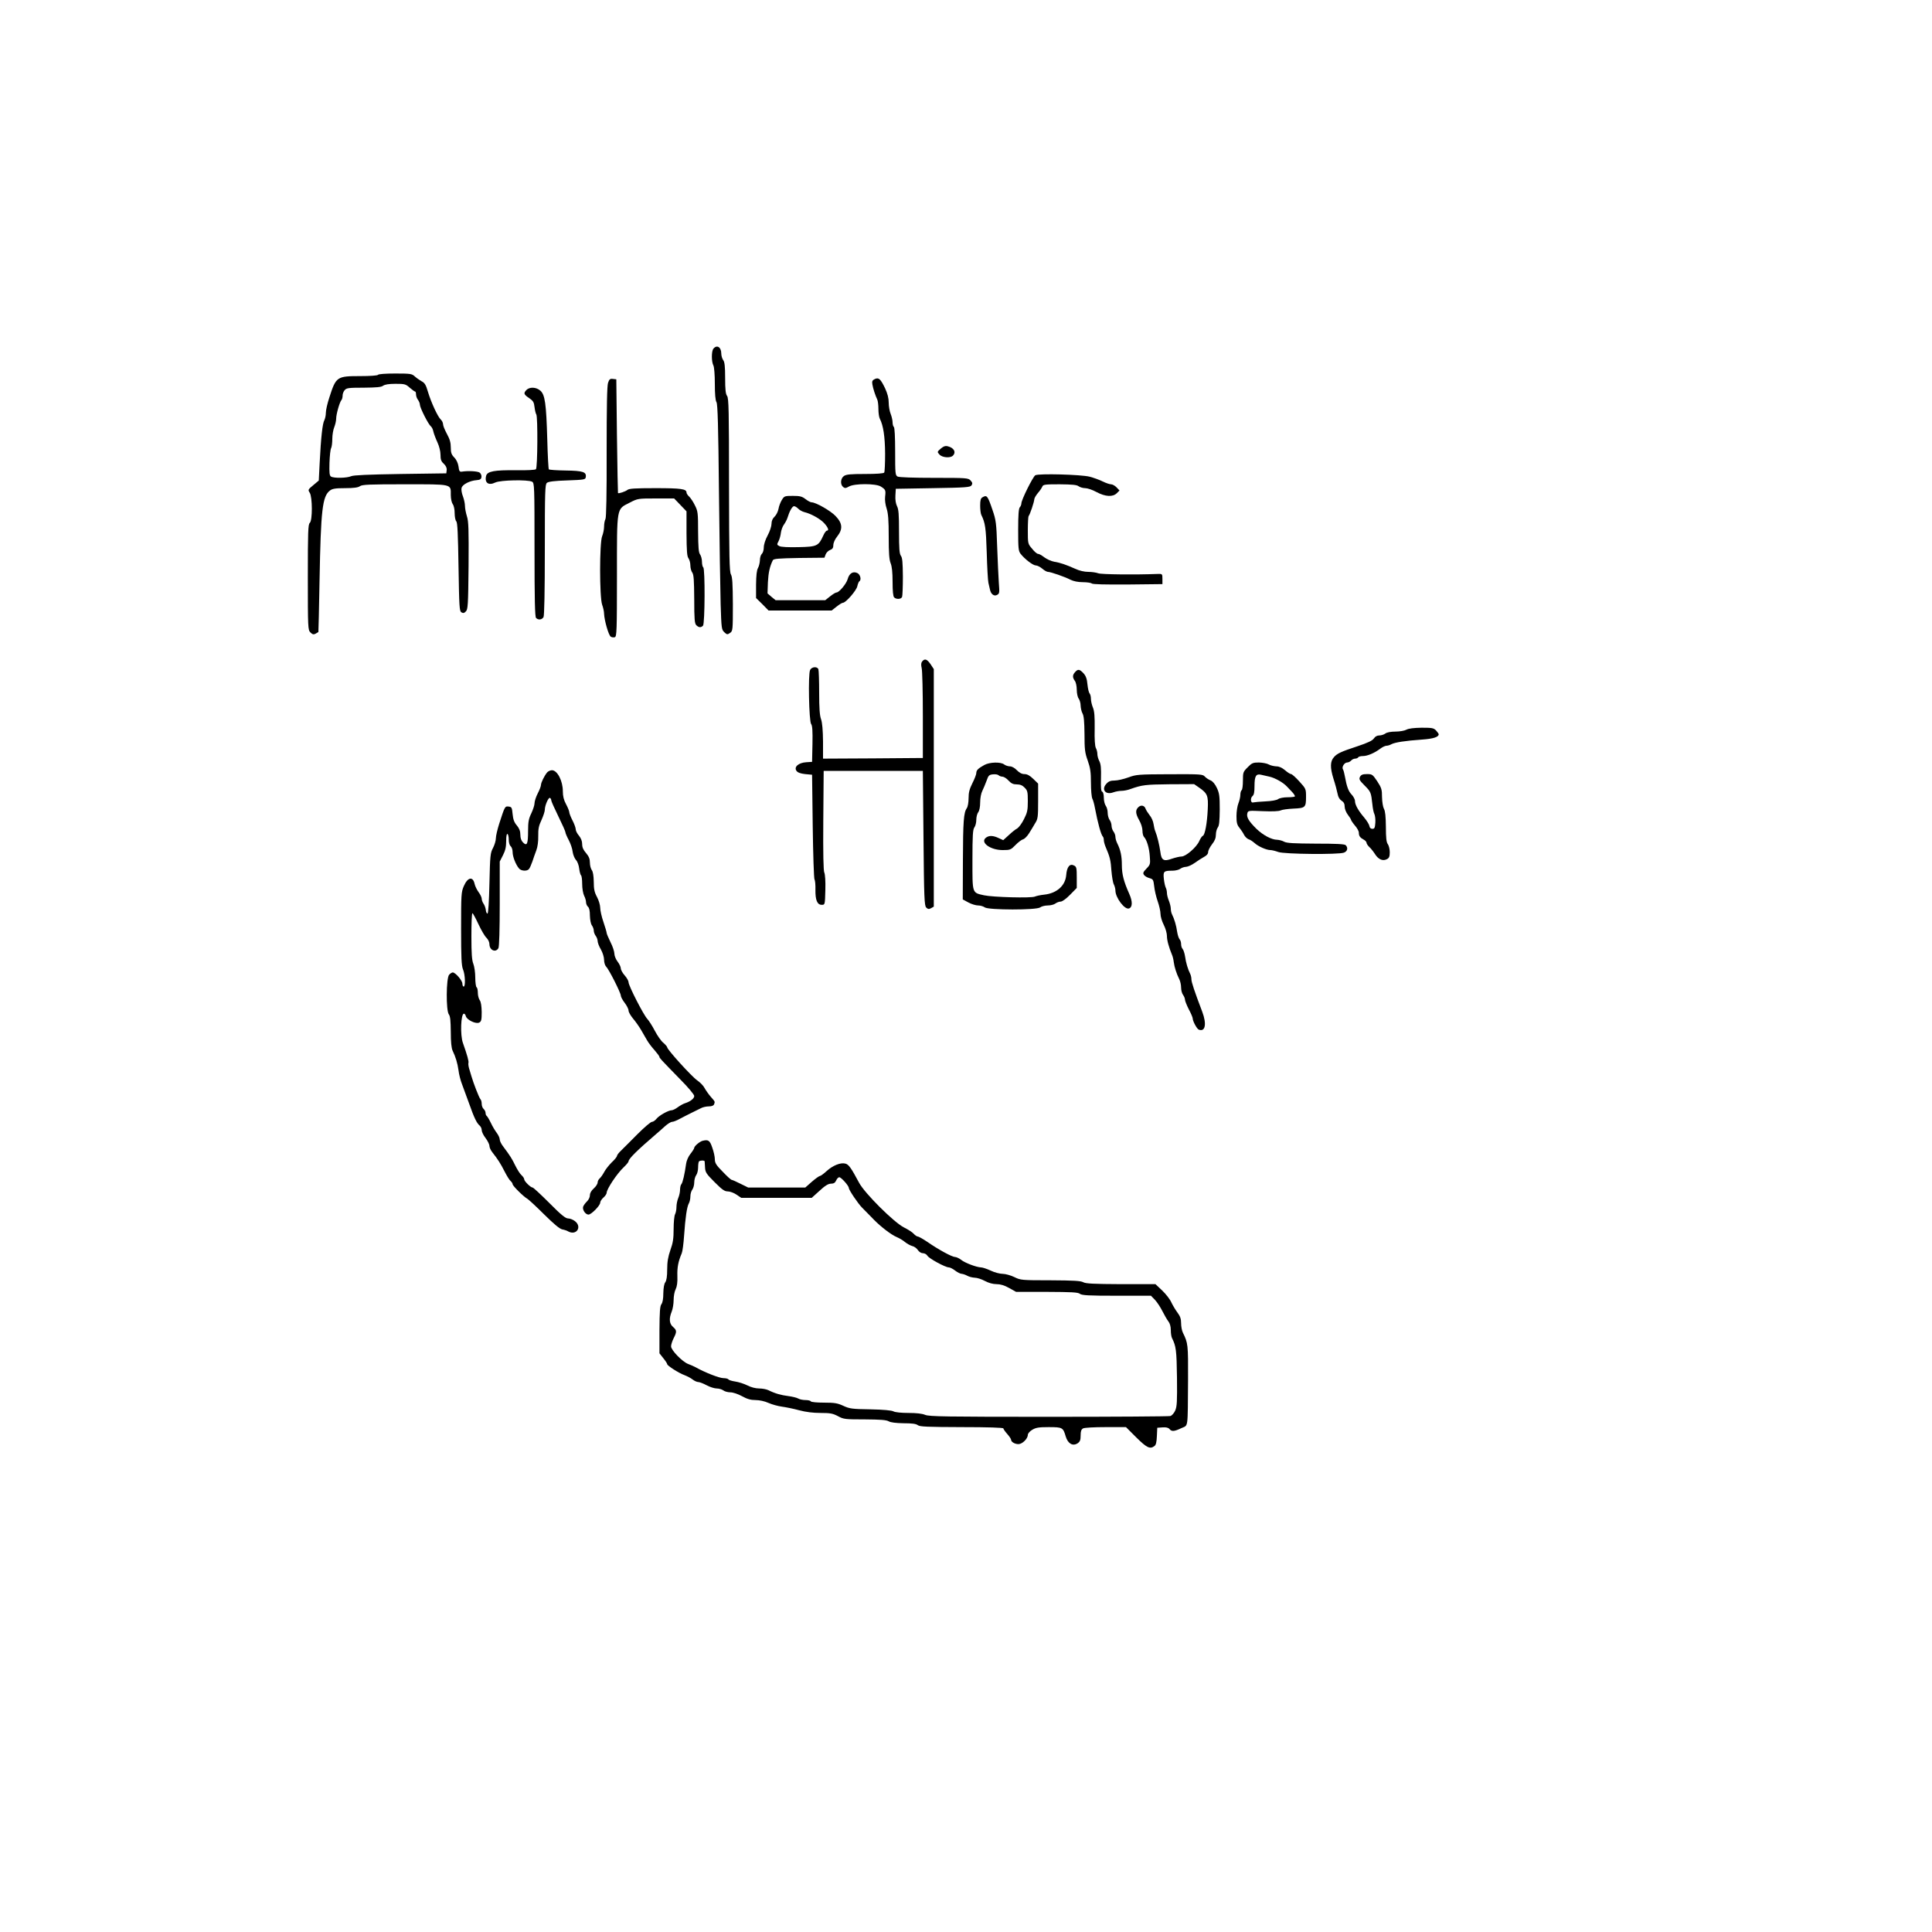 <?xml version="1.0" standalone="no"?>
<!DOCTYPE svg PUBLIC "-//W3C//DTD SVG 20010904//EN"
 "http://www.w3.org/TR/2001/REC-SVG-20010904/DTD/svg10.dtd">
<svg version="1.0" xmlns="http://www.w3.org/2000/svg"
 width="1500pt" height="1500pt" viewBox="0 0 1500 1500"
 preserveAspectRatio="xMidYMid meet">
<g transform="translate(0,1500) scale(0.1,-0.1)"
fill="#000000" stroke="none">
<path d="M5539 12293 c-16 -19 -16 -101 0 -131 6 -12 11 -73 11 -142 0 -79 4
-129 13 -143 9 -17 14 -187 19 -697 4 -371 10 -763 13 -871 6 -187 7 -197 28
-217 21 -20 25 -20 45 -6 21 15 22 20 22 222 -1 161 -4 213 -15 232 -12 21
-14 133 -15 696 0 573 -2 673 -15 690 -11 14 -15 50 -15 139 0 89 -4 125 -15
139 -8 11 -15 34 -15 51 0 50 -34 71 -61 38z"/>
<path d="M2935 12090 c-4 -6 -61 -10 -137 -10 -183 0 -189 -4 -241 -166 -15
-45 -27 -98 -27 -118 0 -21 -6 -47 -12 -59 -14 -25 -26 -130 -36 -330 l-7
-138 -43 -36 c-41 -34 -42 -36 -27 -59 21 -33 22 -216 0 -234 -13 -11 -15 -70
-15 -421 0 -397 1 -410 20 -429 16 -16 25 -18 40 -10 11 6 21 12 22 13 1 1 5
182 9 402 10 548 22 651 80 696 19 15 43 19 119 19 67 0 101 5 114 15 17 13
75 15 347 15 375 0 359 4 359 -83 0 -30 7 -60 15 -71 9 -12 15 -41 15 -71 0
-28 6 -57 13 -63 9 -10 13 -100 17 -354 5 -309 7 -342 22 -352 14 -8 22 -7 35
7 16 16 18 48 21 355 2 281 0 345 -13 384 -8 26 -15 62 -15 80 0 18 -7 51 -16
75 -9 23 -14 52 -10 65 6 27 64 56 116 60 27 2 36 8 38 24 2 11 -4 27 -13 34
-14 12 -91 16 -140 8 -16 -2 -21 4 -25 40 -4 26 -16 53 -33 70 -22 23 -27 37
-27 78 0 38 -8 65 -30 105 -16 30 -30 63 -30 75 0 11 -8 28 -18 37 -23 21 -75
133 -100 217 -15 52 -25 68 -49 80 -16 9 -40 26 -53 38 -22 20 -33 22 -151 22
-75 0 -130 -4 -134 -10z m246 -100 c19 -16 37 -30 42 -30 4 0 7 -10 7 -22 0
-13 7 -32 15 -42 8 -11 15 -28 15 -38 0 -23 65 -152 85 -168 8 -6 17 -25 20
-42 4 -17 18 -54 31 -82 14 -30 24 -70 24 -97 0 -36 5 -51 25 -69 17 -16 25
-33 23 -50 l-3 -25 -355 -5 c-253 -4 -363 -9 -383 -17 -33 -15 -135 -17 -157
-3 -12 7 -14 29 -12 106 2 54 7 106 13 115 5 10 9 42 9 72 0 30 7 71 15 90 8
20 15 50 15 67 0 34 27 129 41 144 5 6 9 21 9 35 0 13 7 33 17 43 14 16 33 18
147 18 99 1 136 4 150 15 14 10 45 15 97 15 70 0 79 -2 110 -30z"/>
<path d="M6792 12057 c-19 -9 -23 -17 -19 -41 5 -31 23 -87 38 -118 5 -10 9
-43 9 -74 0 -30 5 -64 11 -75 27 -52 40 -139 41 -271 0 -75 -3 -142 -7 -147
-4 -7 -60 -11 -148 -11 -113 0 -147 -3 -165 -16 -26 -18 -30 -65 -6 -85 14
-11 21 -10 46 4 42 24 207 24 246 0 38 -24 40 -29 34 -79 -3 -26 2 -63 12 -93
12 -38 16 -90 16 -219 0 -128 4 -178 15 -205 10 -25 15 -71 15 -145 0 -71 4
-112 12 -120 17 -17 55 -15 62 4 3 9 6 79 6 157 -1 109 -4 147 -15 161 -12 16
-15 56 -15 188 0 133 -3 175 -16 199 -9 19 -14 49 -12 82 l3 52 289 5 c257 4
290 7 299 22 9 13 7 22 -7 37 -18 20 -29 21 -283 21 -163 0 -272 4 -284 10
-18 10 -19 23 -19 195 0 112 -4 186 -10 190 -5 3 -10 20 -10 36 0 16 -7 46
-15 66 -8 19 -15 59 -15 87 0 35 -9 69 -28 111 -36 74 -49 86 -80 72z"/>
<path d="M4721 12028 c-8 -23 -11 -183 -11 -535 1 -333 -3 -509 -9 -522 -6
-11 -11 -37 -11 -59 0 -22 -7 -56 -15 -75 -21 -51 -21 -473 0 -532 8 -22 15
-53 15 -70 2 -51 35 -168 52 -178 8 -6 23 -7 32 -4 14 6 16 50 16 474 0 547
-5 517 100 571 62 32 65 32 203 32 l141 0 48 -50 48 -50 0 -172 c1 -136 4
-177 15 -192 8 -11 15 -36 15 -56 0 -20 7 -45 15 -56 11 -15 14 -57 15 -206 0
-156 3 -189 16 -202 19 -19 36 -20 52 -4 15 15 17 444 2 453 -5 3 -10 23 -10
44 0 20 -7 46 -15 57 -11 15 -14 54 -15 176 0 146 -2 160 -25 205 -13 27 -33
57 -45 68 -11 10 -20 24 -20 31 0 28 -42 34 -241 34 -157 0 -206 -3 -218 -14
-15 -12 -68 -30 -73 -24 -1 2 -5 201 -8 443 l-5 440 -26 3 c-22 3 -29 -2 -38
-30z"/>
<path d="M4086 11971 c-23 -25 -19 -34 24 -63 29 -20 36 -31 40 -68 3 -25 9
-51 14 -58 12 -20 10 -412 -3 -425 -6 -6 -67 -9 -155 -8 -168 2 -223 -8 -232
-44 -13 -54 19 -77 72 -51 40 19 252 23 285 6 18 -10 19 -27 19 -528 0 -390 3
-521 12 -530 18 -18 46 -14 58 7 6 13 10 196 10 524 0 457 2 506 16 518 12 10
59 16 158 19 133 5 141 6 144 26 6 40 -22 49 -156 51 -69 1 -128 5 -131 9 -3
3 -9 108 -12 232 -8 280 -18 348 -54 379 -33 29 -85 30 -109 4z"/>
<path d="M7304 11517 c-28 -25 -29 -25 -10 -46 21 -24 84 -29 104 -9 27 27 9
61 -39 73 -20 5 -33 0 -55 -18z"/>
<path d="M8038 11310 c-19 -12 -108 -191 -108 -218 0 -10 -6 -24 -12 -30 -9
-9 -13 -59 -13 -175 0 -144 2 -165 19 -187 31 -40 96 -90 118 -90 11 0 33 -11
50 -25 16 -14 36 -25 44 -25 21 0 131 -38 175 -61 25 -12 59 -19 97 -19 32 0
63 -5 68 -10 7 -7 107 -9 280 -8 l269 3 0 40 c0 39 -1 40 -35 39 -179 -7 -440
-4 -463 5 -16 6 -50 11 -77 11 -31 0 -70 9 -102 24 -72 32 -115 47 -164 55
-22 4 -56 19 -76 34 -19 15 -41 27 -49 27 -8 0 -29 18 -46 40 -33 38 -33 40
-33 143 0 57 3 107 6 110 10 10 43 109 44 129 0 10 13 32 28 50 16 18 31 41
35 51 6 15 21 17 134 17 97 -1 133 -4 147 -15 11 -8 34 -15 52 -15 17 0 56
-13 87 -30 69 -37 127 -40 158 -9 l21 21 -23 24 c-12 13 -32 24 -43 24 -11 0
-40 10 -65 22 -25 13 -71 29 -101 37 -67 17 -397 26 -422 11z"/>
<path d="M6070 11118 c-11 -18 -23 -50 -26 -70 -4 -20 -17 -47 -30 -59 -16
-15 -24 -34 -24 -56 0 -18 -13 -59 -30 -90 -18 -33 -30 -71 -30 -93 0 -21 -7
-43 -15 -50 -8 -7 -15 -29 -15 -49 -1 -20 -7 -47 -15 -61 -10 -17 -14 -58 -15
-129 l0 -104 49 -48 48 -49 245 0 245 0 38 30 c21 17 43 30 49 30 23 0 105 95
112 128 4 18 11 35 15 38 19 11 9 54 -15 65 -34 16 -63 -3 -75 -48 -11 -37
-66 -103 -87 -103 -6 0 -28 -13 -49 -30 l-38 -30 -193 0 -192 0 -32 26 -31 27
3 86 c4 76 14 121 38 171 6 12 41 15 204 18 l197 2 9 25 c5 14 21 30 35 35 19
7 25 17 25 38 0 17 12 45 30 67 45 57 42 102 -13 159 -39 41 -153 106 -186
106 -8 0 -29 11 -47 25 -27 21 -44 25 -98 25 -64 0 -67 -1 -86 -32z m127 -67
c10 -11 32 -23 48 -27 51 -12 125 -53 155 -87 30 -33 38 -57 20 -57 -6 0 -19
-17 -28 -38 -37 -81 -48 -87 -192 -90 -82 -2 -136 1 -149 8 -20 10 -20 13 -6
39 8 16 16 45 18 66 3 20 13 49 24 63 11 15 23 39 27 52 15 50 37 90 51 90 8
0 22 -9 32 -19z"/>
<path d="M7628 11139 c-14 -8 -18 -23 -18 -65 0 -30 4 -62 9 -72 30 -61 36
-99 42 -292 3 -113 9 -218 13 -235 4 -16 9 -40 12 -52 7 -36 32 -55 55 -42 19
10 20 17 14 92 -3 45 -9 172 -13 282 -6 183 -9 207 -36 285 -38 112 -44 119
-78 99z"/>
<path d="M7160 9865 c-9 -11 -10 -26 -4 -53 5 -20 9 -185 9 -367 l0 -330 -387
-3 -388 -2 0 132 c-1 90 -6 146 -15 173 -11 29 -15 87 -15 207 0 91 -3 173 -6
182 -9 23 -51 20 -64 -5 -17 -30 -9 -401 8 -421 9 -12 12 -53 10 -154 l-3
-139 -46 -3 c-60 -4 -97 -37 -75 -67 9 -13 31 -21 67 -25 l54 -5 5 -400 c3
-220 9 -406 14 -414 5 -7 8 -43 7 -80 -1 -79 14 -116 49 -116 25 0 25 0 28
115 2 67 -2 123 -8 135 -7 13 -10 149 -8 405 l3 385 385 0 385 0 5 -522 c4
-466 7 -524 21 -539 13 -13 21 -14 38 -5 l21 12 0 922 0 922 -25 38 c-28 40
-45 46 -65 22z"/>
<path d="M8347 9782 c-21 -23 -21 -42 -2 -68 8 -10 15 -41 15 -69 0 -28 7 -59
15 -69 8 -11 15 -36 15 -55 1 -20 7 -47 15 -61 10 -18 14 -62 15 -160 0 -117
3 -144 25 -205 20 -57 25 -89 25 -173 0 -57 5 -112 11 -123 6 -11 15 -44 20
-72 23 -120 47 -208 62 -223 4 -4 7 -16 7 -27 0 -10 6 -33 13 -50 34 -79 41
-107 46 -187 4 -47 12 -95 19 -107 6 -12 12 -33 12 -47 0 -56 73 -152 106
-139 27 10 28 53 2 112 -43 96 -58 153 -58 225 0 70 -10 117 -36 169 -8 16
-14 38 -14 50 0 12 -7 31 -15 41 -8 11 -15 31 -15 45 0 14 -7 35 -15 45 -8 11
-15 36 -15 55 0 20 -7 45 -15 55 -8 11 -15 39 -15 62 0 25 -5 44 -12 47 -10 3
-12 30 -10 105 2 76 -1 108 -12 131 -9 16 -16 42 -16 56 0 15 -5 36 -12 48 -7
14 -11 67 -9 149 1 95 -2 135 -13 163 -9 21 -16 52 -16 69 0 18 -5 37 -11 43
-5 5 -13 37 -16 69 -4 44 -12 66 -31 87 -30 32 -43 34 -65 9z"/>
<path d="M10920 9335 c-14 -8 -52 -15 -85 -15 -36 0 -68 -6 -79 -15 -11 -8
-32 -15 -47 -15 -17 0 -32 -8 -42 -23 -11 -17 -47 -34 -128 -61 -128 -42 -157
-56 -182 -84 -30 -33 -31 -81 -4 -168 14 -43 28 -96 32 -117 4 -24 15 -43 30
-53 18 -11 25 -25 25 -47 0 -17 11 -45 25 -63 14 -18 25 -36 25 -41 1 -4 14
-24 30 -43 17 -19 30 -43 30 -55 0 -26 10 -39 38 -54 12 -6 22 -18 22 -25 0
-7 10 -21 21 -32 12 -10 32 -36 45 -56 26 -41 61 -56 93 -38 16 8 21 20 21 53
0 24 -7 52 -15 63 -11 14 -15 49 -15 134 -1 80 -5 123 -15 140 -8 15 -14 53
-15 91 0 59 -4 72 -37 123 -36 53 -39 56 -80 56 -33 0 -45 -5 -54 -21 -9 -18
-5 -27 35 -67 49 -49 51 -54 61 -146 3 -32 10 -67 16 -77 5 -11 9 -41 7 -67
-3 -39 -6 -47 -23 -47 -13 0 -21 8 -23 22 -2 12 -20 41 -40 65 -47 55 -72 100
-72 129 0 13 -12 35 -26 50 -25 26 -38 61 -53 144 -4 23 -10 46 -15 53 -10 17
12 52 33 52 10 0 24 7 31 15 7 8 21 15 31 15 10 0 21 5 24 10 3 6 20 10 37 10
34 0 89 23 134 57 17 13 39 23 48 23 10 0 27 5 39 12 26 14 107 27 238 36 87
6 129 20 129 41 0 4 -9 17 -20 29 -19 20 -31 22 -113 22 -61 -1 -100 -6 -117
-15z"/>
<path d="M7643 9061 c-49 -27 -63 -41 -63 -63 0 -10 -13 -45 -30 -78 -23 -46
-30 -73 -30 -117 0 -34 -6 -67 -14 -78 -24 -34 -29 -102 -30 -409 l-1 -299 44
-24 c24 -13 58 -23 76 -23 17 0 40 -7 51 -15 28 -21 401 -22 430 0 10 8 37 15
59 15 22 0 49 7 59 15 11 8 29 15 41 15 12 0 43 22 73 53 l52 53 0 81 c0 73
-2 84 -21 93 -33 18 -56 -10 -61 -75 -7 -82 -74 -141 -171 -151 -29 -3 -61
-10 -72 -15 -28 -13 -326 -5 -395 10 -94 21 -90 11 -90 276 0 188 3 235 15
251 8 10 15 37 15 59 0 22 7 49 15 59 9 12 15 42 15 76 0 33 7 71 17 90 9 19
24 54 33 79 14 41 20 46 49 49 19 2 38 -1 44 -7 6 -6 20 -11 30 -11 10 0 32
-13 47 -30 21 -23 37 -30 64 -30 26 0 44 -7 61 -25 22 -22 25 -32 25 -105 0
-70 -4 -89 -30 -140 -16 -33 -40 -64 -51 -71 -12 -6 -42 -29 -66 -52 l-44 -40
-35 16 c-42 20 -74 22 -98 4 -50 -36 31 -97 129 -97 58 0 63 2 99 39 21 22 48
42 60 45 11 3 32 24 46 47 14 22 35 57 47 78 21 32 23 49 23 171 l0 136 -38
37 c-27 26 -47 37 -68 37 -21 0 -39 10 -59 30 -17 18 -39 30 -54 30 -14 0 -35
7 -45 15 -27 21 -113 18 -153 -4z"/>
<path d="M9687 9043 c-35 -35 -37 -39 -37 -104 0 -37 -4 -71 -10 -74 -5 -3
-10 -20 -10 -36 0 -16 -7 -46 -15 -66 -8 -19 -15 -64 -15 -98 0 -51 4 -69 23
-92 12 -15 29 -40 36 -55 8 -15 24 -30 35 -34 12 -3 32 -17 46 -29 29 -27 93
-55 124 -55 11 0 39 -7 61 -15 47 -17 467 -21 509 -5 28 10 34 38 14 58 -9 9
-75 12 -232 12 -173 1 -226 4 -246 15 -14 8 -38 14 -54 15 -43 0 -110 36 -160
84 -60 59 -79 91 -72 120 6 23 6 23 121 18 74 -3 124 -1 138 6 12 6 57 12 100
14 92 4 97 9 97 93 0 59 -1 62 -52 118 -28 31 -57 57 -64 57 -7 0 -29 14 -47
30 -24 20 -46 30 -68 30 -19 1 -45 7 -59 15 -14 8 -48 14 -76 15 -45 0 -55 -4
-87 -37z m169 -73 c42 -9 106 -45 134 -75 8 -9 27 -29 42 -44 15 -16 24 -31
21 -35 -3 -3 -29 -6 -57 -6 -29 0 -61 -6 -72 -14 -12 -9 -53 -16 -100 -18 -43
-2 -86 -6 -94 -8 -20 -7 -25 33 -5 50 11 9 15 31 15 79 0 75 12 95 50 86 14
-3 44 -10 66 -15z"/>
<path d="M4248 9003 c-21 -25 -48 -79 -48 -98 0 -9 -11 -38 -25 -65 -14 -27
-25 -62 -25 -77 0 -15 -12 -50 -25 -78 -20 -41 -25 -65 -25 -135 0 -102 -8
-122 -39 -91 -14 14 -21 34 -21 60 0 28 -8 49 -27 72 -21 24 -29 47 -33 88 -5
51 -7 56 -31 59 -29 3 -29 3 -73 -133 -14 -44 -26 -95 -26 -113 0 -18 -10 -52
-22 -75 -21 -39 -23 -58 -28 -275 -3 -142 -9 -233 -15 -235 -5 -1 -12 11 -13
28 -2 16 -10 38 -18 49 -8 11 -14 29 -14 39 0 10 -11 33 -24 50 -13 18 -27 46
-31 64 -13 61 -54 53 -84 -17 -20 -46 -21 -67 -21 -330 0 -227 3 -288 15 -317
17 -40 20 -133 5 -133 -5 0 -10 10 -10 23 0 24 -54 87 -75 87 -6 0 -19 -8 -28
-18 -23 -26 -25 -278 -2 -308 11 -14 14 -49 15 -136 0 -78 5 -126 14 -145 24
-50 38 -97 46 -153 3 -30 16 -80 28 -110 11 -30 36 -98 55 -150 38 -108 59
-151 81 -169 9 -8 16 -23 16 -35 0 -13 13 -40 30 -62 16 -21 30 -49 30 -61 0
-12 10 -34 23 -50 41 -52 65 -89 95 -149 17 -33 37 -66 46 -73 9 -8 16 -19 16
-25 0 -13 86 -98 114 -113 10 -6 69 -60 130 -121 75 -74 121 -113 141 -117 17
-3 38 -10 47 -16 64 -34 109 36 52 80 -15 12 -39 21 -53 21 -20 0 -54 27 -146
120 -66 66 -124 120 -130 120 -15 0 -65 49 -65 64 0 7 -9 21 -21 32 -12 10
-33 44 -48 74 -26 54 -40 76 -93 147 -16 20 -28 45 -28 56 0 11 -10 34 -23 51
-13 17 -34 52 -46 78 -13 27 -27 50 -32 54 -5 3 -9 13 -9 23 0 10 -7 24 -15
31 -8 7 -15 24 -15 39 0 15 -4 31 -10 37 -10 10 -55 126 -70 179 -5 17 -13 44
-18 60 -5 17 -7 36 -5 43 4 11 -9 59 -43 155 -22 61 -16 227 8 227 6 0 12 -9
15 -20 8 -29 79 -63 104 -49 16 8 19 21 19 82 -1 47 -6 79 -15 91 -8 11 -15
37 -15 57 0 21 -4 41 -10 44 -5 3 -10 38 -10 76 0 39 -7 85 -15 106 -11 27
-15 78 -15 214 0 99 3 179 8 179 4 0 25 -39 47 -86 22 -47 50 -95 63 -106 12
-12 22 -33 22 -48 0 -48 49 -69 70 -31 6 13 10 140 10 346 l0 326 25 49 c19
37 25 65 25 110 0 38 4 59 10 55 6 -3 10 -23 10 -44 0 -22 6 -44 15 -51 8 -7
15 -27 15 -46 0 -35 24 -96 49 -126 16 -21 64 -24 78 -5 6 6 17 32 26 57 8 25
22 64 31 88 10 26 16 70 15 112 -1 54 4 79 25 123 14 31 26 67 26 80 0 34 29
99 40 92 6 -3 10 -12 10 -19 0 -7 25 -63 55 -124 30 -61 55 -117 55 -124 0 -7
12 -35 26 -61 14 -27 28 -67 30 -90 3 -23 15 -52 26 -64 12 -13 22 -41 25 -68
3 -25 10 -48 14 -51 5 -3 9 -33 9 -67 0 -35 7 -74 15 -91 8 -15 15 -38 15 -51
0 -12 7 -28 15 -35 10 -8 15 -31 15 -69 1 -33 7 -64 15 -75 8 -11 15 -29 15
-41 0 -12 7 -30 15 -41 8 -10 15 -29 15 -40 0 -12 11 -42 25 -65 14 -25 25
-60 25 -81 0 -20 7 -44 16 -53 22 -21 114 -204 114 -225 0 -9 13 -34 30 -56
16 -21 30 -48 30 -60 0 -11 15 -38 34 -61 19 -22 47 -62 63 -89 16 -27 37 -64
48 -83 11 -19 37 -53 58 -76 20 -23 37 -46 37 -51 0 -8 4 -13 164 -177 59 -59
106 -116 106 -126 0 -20 -30 -43 -70 -56 -14 -4 -39 -18 -57 -31 -17 -13 -39
-24 -48 -24 -25 0 -97 -40 -118 -66 -10 -13 -26 -24 -35 -24 -10 0 -60 -43
-112 -95 -52 -53 -110 -110 -127 -127 -18 -17 -33 -36 -33 -43 0 -6 -18 -29
-41 -50 -22 -22 -49 -56 -59 -76 -10 -19 -26 -41 -34 -48 -9 -8 -16 -22 -16
-32 0 -10 -13 -31 -30 -46 -19 -17 -30 -36 -30 -53 0 -15 -10 -36 -24 -49 -13
-13 -26 -31 -29 -41 -6 -24 19 -60 42 -60 22 0 91 70 91 93 0 9 11 27 25 39
14 12 25 29 25 37 0 29 81 151 134 200 20 19 36 39 36 44 0 20 68 87 215 213
17 14 47 41 68 60 21 19 46 34 55 34 9 0 36 10 59 23 23 12 63 33 90 46 26 13
60 30 75 37 14 8 42 14 61 14 23 0 37 6 41 16 8 22 9 19 -26 59 -17 20 -39 51
-48 68 -9 18 -35 44 -58 60 -41 28 -232 238 -232 256 0 5 -14 21 -30 35 -17
13 -46 55 -66 93 -19 37 -46 79 -59 93 -29 31 -145 257 -145 284 0 10 -13 34
-30 53 -16 18 -30 43 -30 54 0 11 -11 35 -25 53 -14 18 -25 46 -25 62 0 16
-13 56 -30 89 -16 33 -30 65 -30 72 0 6 -11 44 -25 85 -14 40 -25 90 -25 110
0 20 -11 58 -25 84 -20 37 -25 62 -25 118 -1 47 -6 78 -15 90 -8 11 -15 37
-15 59 0 29 -8 48 -30 74 -21 24 -30 44 -30 69 0 24 -9 46 -25 66 -14 16 -25
38 -25 49 0 11 -11 42 -25 69 -14 27 -25 56 -25 64 0 8 -11 36 -25 62 -18 33
-25 63 -25 100 0 82 -43 164 -85 164 -12 0 -29 -8 -37 -17z"/>
<path d="M8760 8964 c-36 -13 -83 -24 -106 -24 -30 0 -47 -6 -63 -24 -43 -45
-8 -90 52 -68 18 7 48 12 65 12 17 0 49 6 69 14 91 32 116 35 301 37 l193 1
39 -27 c65 -45 72 -63 67 -168 -5 -109 -22 -200 -38 -206 -6 -2 -19 -20 -28
-41 -21 -48 -104 -120 -138 -120 -14 0 -47 -8 -74 -17 -64 -23 -82 -13 -90 53
-7 52 -25 126 -39 159 -5 11 -11 37 -14 58 -3 21 -16 51 -30 67 -13 17 -27 39
-31 49 -8 27 -35 34 -56 15 -25 -23 -24 -50 6 -103 14 -24 25 -59 25 -80 0
-20 5 -42 12 -49 21 -21 41 -86 45 -151 5 -60 3 -65 -26 -95 -26 -27 -29 -35
-19 -49 7 -10 27 -21 43 -25 28 -8 30 -13 36 -63 3 -30 15 -82 27 -116 12 -34
22 -78 22 -98 0 -20 11 -58 25 -85 14 -27 25 -66 25 -87 0 -33 14 -85 40 -148
5 -11 11 -36 13 -55 5 -38 21 -89 43 -133 8 -16 14 -45 14 -65 0 -20 7 -46 15
-56 8 -11 15 -28 15 -37 0 -10 14 -44 30 -76 17 -31 30 -63 30 -70 0 -21 33
-82 47 -87 51 -20 63 44 27 139 -61 161 -84 230 -84 252 0 13 -4 31 -9 41 -18
35 -34 89 -40 135 -4 26 -13 53 -19 59 -7 7 -12 24 -12 38 0 14 -5 31 -12 38
-6 6 -15 33 -19 59 -6 46 -22 100 -40 135 -5 10 -9 29 -9 43 0 14 -7 42 -15
62 -8 19 -15 46 -15 60 0 13 -4 32 -9 41 -5 10 -12 40 -15 69 -6 58 -1 63 67
63 23 0 51 7 61 15 11 8 31 15 45 15 14 1 44 14 66 30 22 16 55 37 73 47 21
11 32 24 32 38 0 12 14 39 30 60 21 26 30 49 30 74 0 21 7 46 15 57 11 14 14
49 15 139 0 104 -3 126 -22 167 -14 30 -32 52 -49 59 -15 6 -35 19 -45 30 -16
18 -33 19 -273 18 -243 -1 -259 -2 -321 -25z"/>
<path d="M5455 6143 c-23 -6 -65 -42 -65 -55 0 -5 -13 -26 -29 -46 -17 -21
-31 -54 -34 -77 -11 -80 -27 -149 -37 -159 -5 -5 -10 -24 -10 -42 0 -17 -6
-47 -14 -65 -8 -19 -14 -50 -14 -70 0 -20 -5 -46 -11 -57 -6 -11 -11 -63 -11
-114 0 -73 -5 -108 -25 -163 -18 -52 -25 -91 -25 -151 0 -55 -5 -86 -15 -100
-9 -12 -14 -43 -15 -85 0 -41 -5 -72 -15 -85 -11 -15 -14 -57 -15 -200 l0
-181 30 -38 c17 -21 30 -41 30 -46 0 -12 91 -70 133 -85 21 -8 50 -23 64 -34
14 -11 34 -20 44 -20 10 0 39 -11 65 -25 26 -14 61 -25 79 -25 17 0 40 -7 51
-15 10 -8 35 -15 55 -15 20 0 59 -13 90 -30 40 -22 67 -30 105 -30 31 0 71 -9
100 -22 27 -12 74 -25 104 -29 30 -4 90 -16 134 -28 52 -14 109 -21 167 -21
75 0 95 -4 135 -25 44 -24 56 -25 208 -25 121 -1 167 -4 186 -15 16 -9 56 -14
116 -15 63 0 96 -4 110 -15 16 -12 74 -14 342 -15 200 0 322 -4 322 -10 0 -5
14 -25 30 -43 17 -19 30 -39 30 -45 0 -17 29 -34 57 -34 30 0 73 42 73 72 0
10 15 28 34 39 28 17 50 21 128 21 107 0 112 -3 132 -72 17 -56 54 -78 92 -54
19 13 24 25 24 61 0 34 5 47 19 55 11 6 87 10 176 10 l157 0 80 -80 c82 -81
107 -93 141 -67 12 8 17 31 19 77 l3 65 41 3 c27 2 45 -2 54 -13 17 -21 37
-19 92 7 55 26 49 -16 52 378 1 271 0 282 -40 363 -8 16 -14 49 -14 74 0 34
-7 54 -28 82 -15 20 -36 55 -47 78 -10 24 -42 65 -71 93 l-53 50 -268 0 c-213
1 -273 4 -293 15 -20 11 -75 14 -255 15 -224 0 -231 1 -280 25 -27 13 -68 25
-90 25 -22 0 -64 11 -93 25 -30 14 -64 25 -75 25 -35 1 -126 35 -155 59 -14
11 -35 21 -47 22 -24 0 -130 58 -215 117 -34 23 -68 42 -75 42 -6 0 -20 9 -31
21 -10 12 -45 34 -77 50 -78 40 -304 265 -347 346 -62 116 -81 143 -107 149
-37 10 -98 -15 -145 -58 -23 -21 -46 -38 -52 -38 -6 0 -34 -20 -63 -45 l-51
-45 -222 0 -221 0 -61 30 c-33 17 -64 30 -68 30 -5 0 -36 28 -69 63 -51 51
-61 68 -61 97 0 19 -9 60 -20 90 -19 56 -30 64 -75 53z m16 -160 c0 -5 1 -26
3 -49 2 -36 11 -49 74 -112 58 -58 77 -72 102 -72 17 0 48 -11 68 -25 l37 -25
273 0 274 0 61 55 c43 40 68 55 89 55 21 0 32 7 40 25 6 14 17 25 24 25 15 0
74 -66 74 -83 0 -15 71 -121 103 -153 41 -42 48 -49 65 -66 9 -9 22 -22 28
-29 58 -58 134 -116 177 -134 19 -8 48 -25 63 -38 16 -13 41 -27 56 -31 15 -3
35 -17 44 -31 10 -15 26 -25 40 -25 13 0 28 -9 34 -19 11 -21 139 -91 167 -91
9 0 31 -11 49 -25 18 -14 41 -25 51 -25 10 -1 29 -7 43 -15 14 -8 39 -14 57
-15 18 0 53 -11 79 -25 30 -16 63 -25 91 -25 30 0 61 -9 98 -30 l54 -30 238 0
c193 -1 242 -3 257 -15 16 -12 67 -15 286 -15 l266 0 31 -32 c17 -18 43 -58
58 -88 15 -30 36 -66 46 -79 12 -15 19 -40 19 -67 0 -25 4 -52 9 -62 32 -64
36 -94 39 -307 2 -188 0 -225 -14 -257 -9 -20 -26 -39 -38 -42 -11 -3 -436 -6
-944 -6 -798 0 -928 2 -959 15 -23 10 -69 15 -130 15 -56 0 -103 5 -116 12
-14 8 -78 14 -179 16 -142 2 -162 5 -210 27 -45 21 -68 25 -150 25 -54 0 -100
4 -103 10 -3 6 -22 10 -41 10 -20 0 -45 5 -57 12 -12 7 -47 15 -77 19 -56 7
-103 20 -153 45 -16 8 -49 14 -73 14 -27 0 -63 9 -92 24 -26 13 -68 26 -94 30
-26 4 -50 11 -53 17 -4 5 -20 9 -37 9 -33 0 -145 44 -218 85 -14 7 -39 19 -57
25 -45 17 -133 107 -133 137 0 13 9 41 20 63 26 51 25 62 -5 88 -29 25 -32 65
-10 119 8 19 15 60 15 90 0 30 7 68 16 84 10 21 15 53 13 102 -2 66 6 111 34
177 6 14 14 75 18 135 10 144 22 225 37 252 7 12 12 37 12 55 0 18 7 42 15 52
8 11 15 36 15 56 0 20 7 45 15 56 8 10 15 37 15 60 0 22 3 44 7 47 9 9 43 9
44 0z"/>
</g>
</svg>
